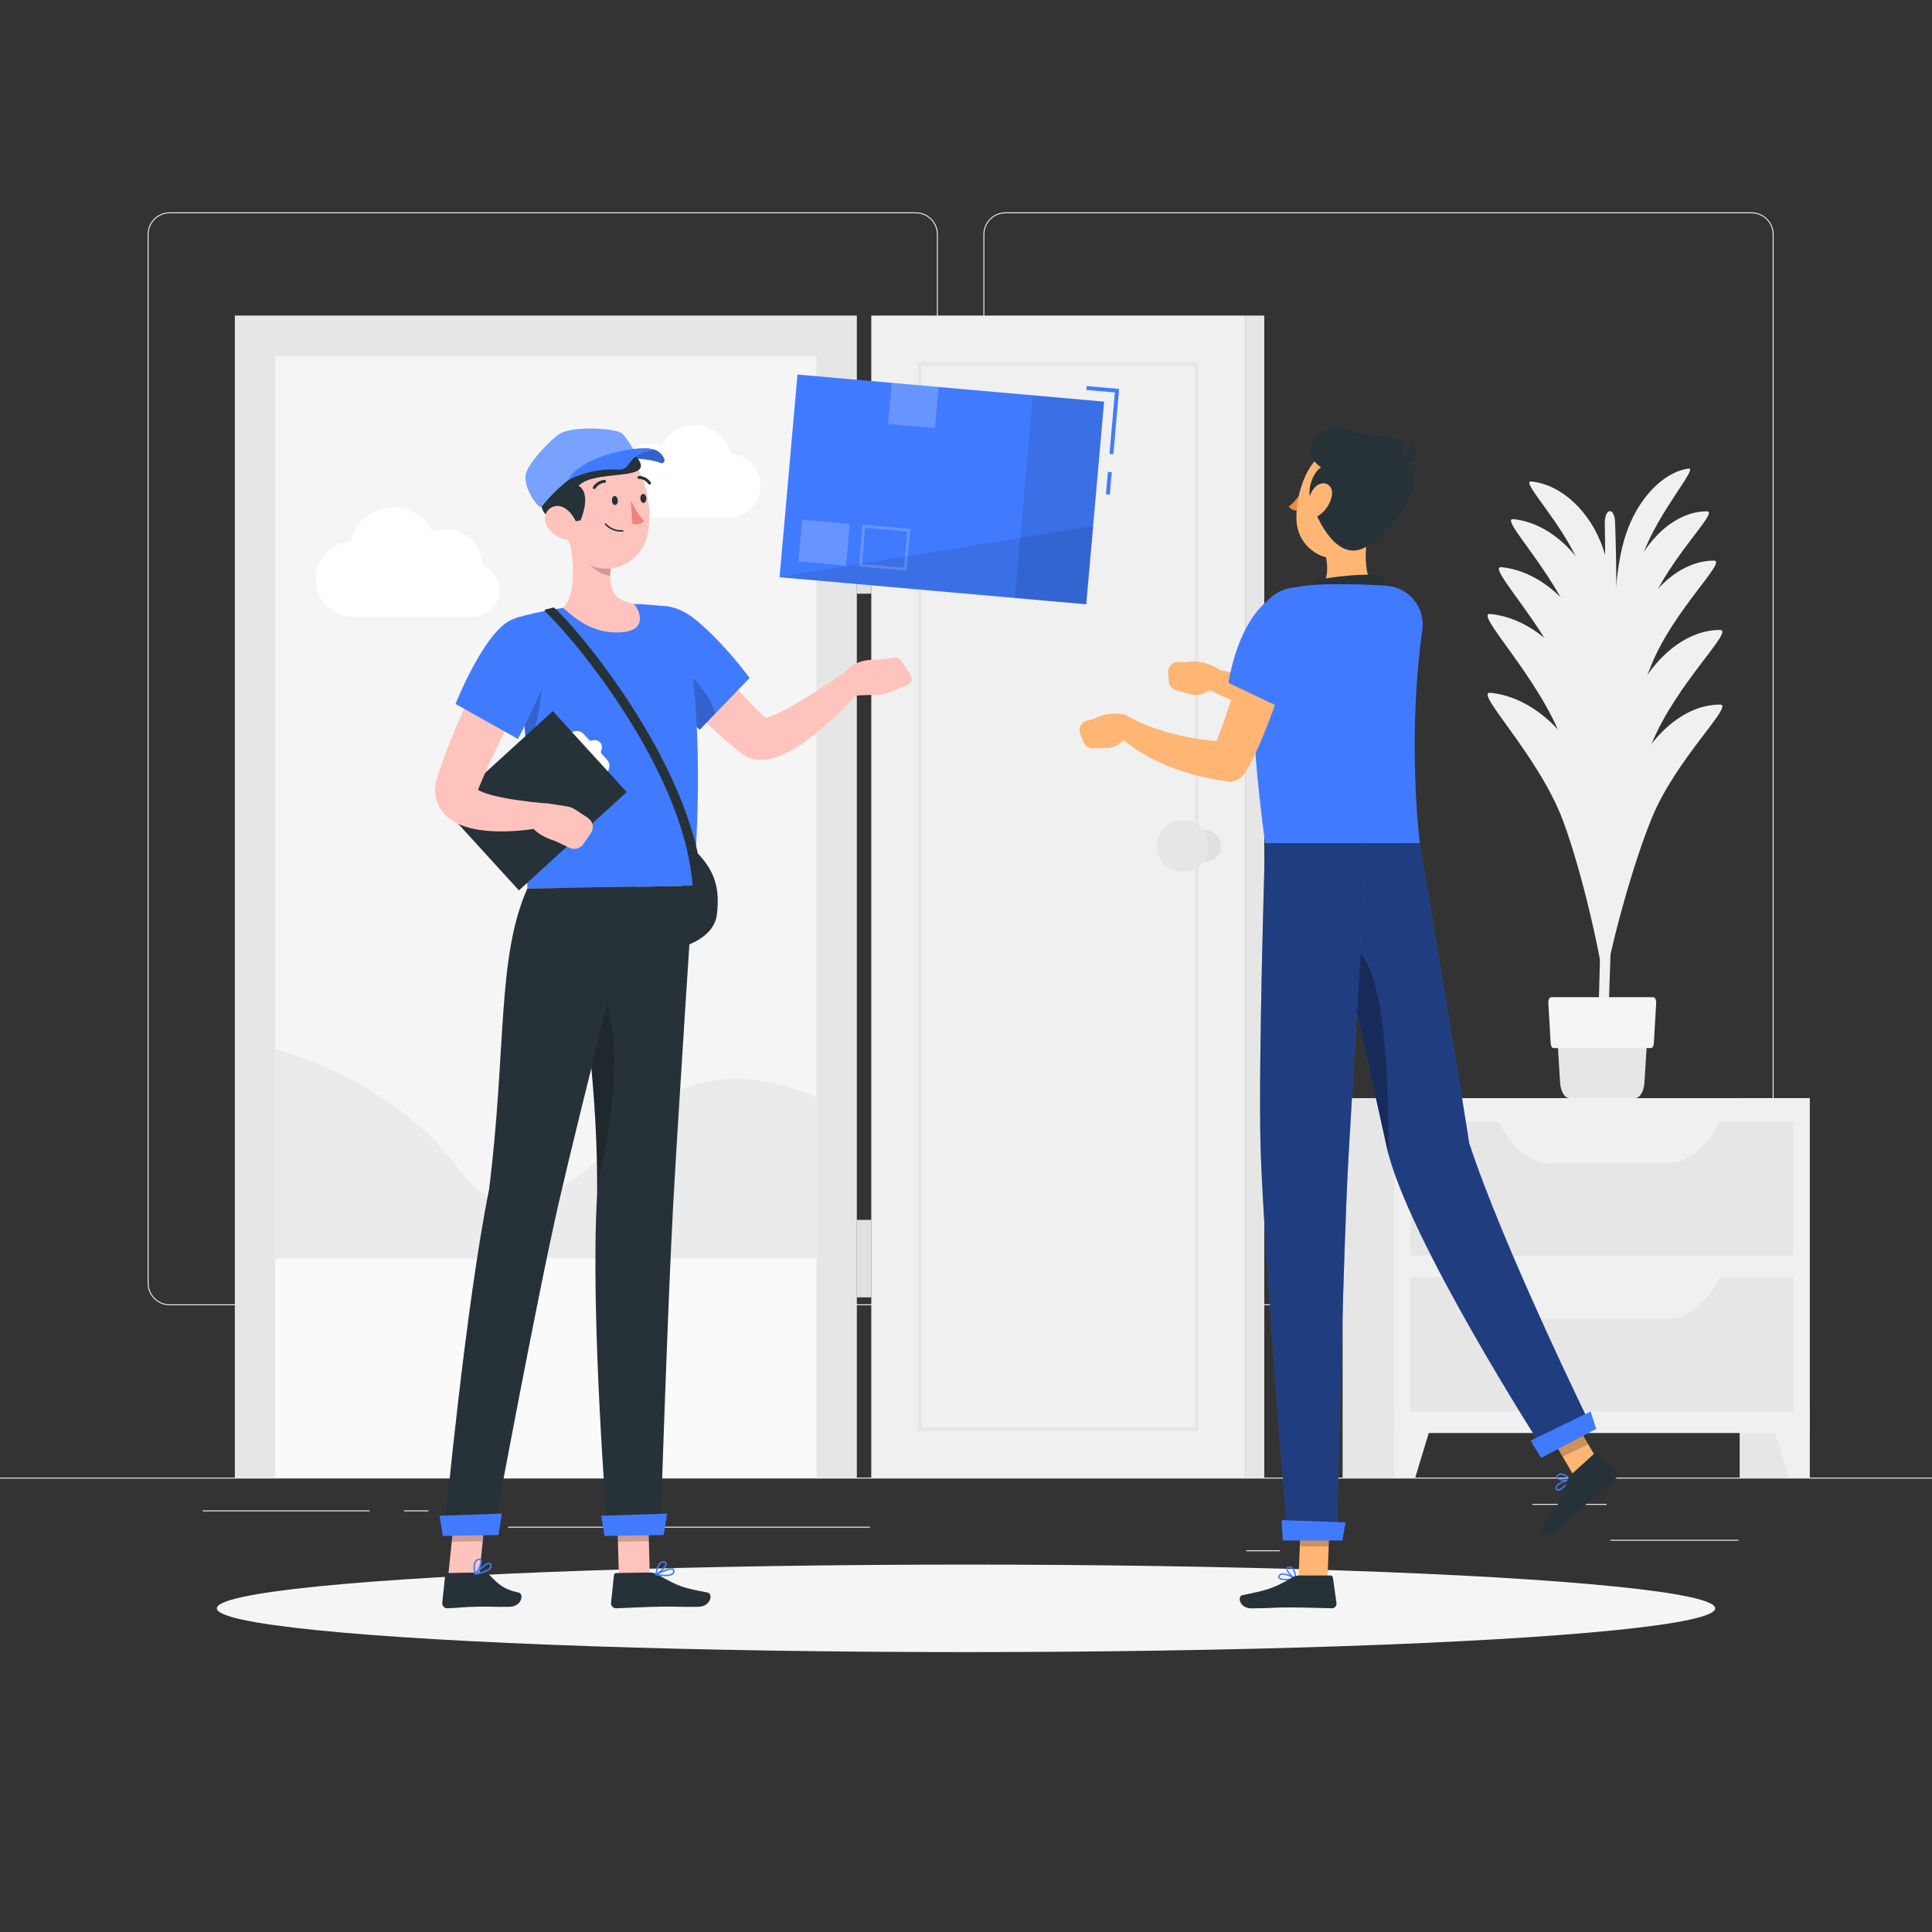 <?xml version="1.0" encoding="utf-8"?>
<!-- Generator: Adobe Illustrator 27.5.0, SVG Export Plug-In . SVG Version: 6.00 Build 0)  -->
<svg version="1.1" xmlns="http://www.w3.org/2000/svg" xmlns:xlink="http://www.w3.org/1999/xlink" x="0px" y="0px"
	 viewBox="0 0 500 500" style="enable-background:new 0 0 500 500;" xml:space="preserve">
<rect x="0" y="0" width="500" height="500" fill="#333333" stroke="none"/>
<g id="Background_Complete">
	<g>
		<rect y="382.398" style="fill:#EBEBEB;" width="500" height="0.25"/>
		<rect x="416.779" y="398.494" style="fill:#EBEBEB;" width="33.122" height="0.25"/>
		<rect x="322.527" y="401.208" style="fill:#EBEBEB;" width="8.693" height="0.25"/>
		<rect x="396.586" y="389.208" style="fill:#EBEBEB;" width="19.192" height="0.25"/>
		<rect x="52.459" y="390.888" style="fill:#EBEBEB;" width="43.193" height="0.25"/>
		<rect x="104.556" y="390.888" style="fill:#EBEBEB;" width="6.333" height="0.25"/>
		<rect x="131.471" y="395.111" style="fill:#EBEBEB;" width="93.676" height="0.25"/>
		<path style="fill:#EBEBEB;" d="M237.014,337.8H43.915c-3.147,0-5.708-2.561-5.708-5.708V60.66c0-3.147,2.561-5.708,5.708-5.708
			h193.099c3.146,0,5.707,2.561,5.707,5.708v271.432C242.721,335.239,240.16,337.8,237.014,337.8z M43.915,55.203
			c-3.01,0-5.458,2.448-5.458,5.458v271.432c0,3.01,2.448,5.458,5.458,5.458h193.099c3.009,0,5.457-2.448,5.457-5.458V60.66
			c0-3.009-2.448-5.458-5.457-5.458H43.915z"/>
		<path style="fill:#EBEBEB;" d="M453.31,337.8H260.212c-3.147,0-5.707-2.561-5.707-5.708V60.66c0-3.147,2.561-5.708,5.707-5.708
			H453.31c3.148,0,5.708,2.561,5.708,5.708v271.432C459.019,335.239,456.458,337.8,453.31,337.8z M260.212,55.203
			c-3.009,0-5.457,2.448-5.457,5.458v271.432c0,3.01,2.448,5.458,5.457,5.458H453.31c3.01,0,5.458-2.448,5.458-5.458V60.66
			c0-3.009-2.448-5.458-5.458-5.458H260.212z"/>
	</g>
	<g>
		<g>
			
				<rect x="-9.102" y="151.547" transform="matrix(-1.836970e-16 1 -1 -1.836970e-16 373.296 90.769)" style="fill:#E6E6E6;" width="300.732" height="160.971"/>
			
				<rect x="213.592" y="141.749" transform="matrix(-1.836970e-16 1 -1 -1.836970e-16 367.237 -80)" style="fill:#E0E0E0;" width="20.054" height="3.739"/>
			
				<rect x="213.592" y="323.859" transform="matrix(-1.836970e-16 1 -1 -1.836970e-16 549.347 102.11)" style="fill:#E0E0E0;" width="20.054" height="3.739"/>
			
				<rect x="123.49" y="183.665" transform="matrix(-1.836970e-16 1 -1 -1.836970e-16 505.889 -41.823)" style="fill:#F0F0F0;" width="300.732" height="96.736"/>
			
				<rect x="136.04" y="196.215" transform="matrix(-1.836970e-16 1 -1 -1.836970e-16 505.889 -41.823)" style="fill:none;stroke:#E6E6E6;stroke-width:1.046;stroke-miterlimit:10;" width="275.632" height="71.635"/>
			
				<rect x="174.344" y="229.547" transform="matrix(-1.836970e-16 1 -1 -1.836970e-16 556.742 -92.677)" style="fill:#E6E6E6;" width="300.732" height="4.972"/>
			<rect x="71.237" y="92.125" style="fill:#F5F5F5;" width="140.054" height="290.273"/>
			<path style="fill:#FFFFFF;" d="M124.822,146.247c-0.043-5.131-4.214-9.277-9.354-9.277c-1.239,0-2.42,0.243-3.502,0.68
				c-1.837-3.759-5.697-6.348-10.162-6.348c-5.4,0-9.913,3.787-11.035,8.85c-5.079,0.327-9.098,4.547-9.098,9.708
				c0,5.374,4.357,9.731,9.731,9.731h30.965c3.81,0,6.898-3.088,6.898-6.898C129.264,149.749,127.419,147.237,124.822,146.247z"/>
			<path style="fill:#FFFFFF;" d="M160.434,122.655c0.036-4.325,3.552-7.82,7.886-7.82c1.044,0,2.04,0.205,2.952,0.573
				c1.549-3.169,4.802-5.351,8.567-5.351c4.552,0,8.357,3.192,9.303,7.46c4.281,0.275,7.669,3.833,7.669,8.184
				c0,4.531-3.673,8.203-8.203,8.203h-26.103c-3.211,0-5.815-2.603-5.815-5.815C156.69,125.607,158.245,123.489,160.434,122.655z"/>
			<rect x="71.237" y="325.728" style="fill:#FAFAFA;" width="140.054" height="56.67"/>
			<path style="fill:#EBEBEB;" d="M168.619,286.926c-10.391,9.094-33.04,38.802-50.063,15.455
				c-17.022-23.347-47.319-30.911-47.319-30.911v54.258h140.054v-41.708C211.291,284.021,186.28,271.471,168.619,286.926z"/>
			<path style="fill:#E0E0E0;" d="M316.023,218.927c0,2.247-1.822,4.069-4.069,4.069s-4.069-1.822-4.069-4.069
				c0-2.248,1.822-4.07,4.069-4.07S316.023,216.679,316.023,218.927z"/>
			<path style="fill:#E6E6E6;" d="M312.791,218.927c0,3.696-2.997,6.693-6.693,6.693c-3.696,0-6.693-2.997-6.693-6.693
				c0-3.697,2.997-6.693,6.693-6.693C309.795,212.234,312.791,215.23,312.791,218.927z"/>
		</g>
		<g>
			<g>
				<path style="fill:#F0F0F0;" d="M415.754,275.497c1.92-44.404,3.256-116.459,2.219-140.559c-0.036-0.837-0.235-1.59-0.539-2.085
					l0,0c-0.895-1.456-2.148,0.013-2.111,2.483c0.183,11.941,0.393,41.787-0.746,93.276c-0.567,25.63-1.384,43.183-0.823,46.885
					H415.754z"/>
				<path style="fill:#F0F0F0;" d="M421.665,183.564c4.586-12.028,13.954-20.58,23.5-20.535
					c3.748,0.018-11.402,13.991-17.702,29.412c-4.895,11.979-10.413,32.131-12.289,43.317
					C416.388,212.222,417.079,195.592,421.665,183.564z"/>
				<path style="fill:#F0F0F0;" d="M412.076,183.442c-4.539-13.227-15.018-23.398-26.354-24.548
					c-4.451-0.451,12.483,16.147,18.802,33.159c4.909,13.215,9.943,35.106,11.328,47.107
					C416.184,214.251,416.615,196.669,412.076,183.442z"/>
				<path style="fill:#F0F0F0;" d="M421.665,202.88c4.586-12.028,13.954-20.58,23.5-20.535c3.748,0.018-11.402,13.991-17.702,29.412
					c-4.895,11.979-10.413,32.131-12.289,43.317C416.388,231.538,417.079,214.907,421.665,202.88z"/>
				<path style="fill:#F0F0F0;" d="M412.076,203.838c-4.539-13.227-15.018-23.398-26.354-24.548
					c-4.451-0.451,12.483,16.147,18.802,33.159c4.909,13.215,9.943,35.106,11.328,47.107
					C416.184,234.646,416.615,217.065,412.076,203.838z"/>
				<path style="fill:#F0F0F0;" d="M420.837,138.126c3.004-8.932,9.436-15.911,16.151-16.861c2.637-0.373-7.762,11.014-11.91,22.509
					c-3.222,8.93-6.732,23.672-7.846,31.733C417.653,158.827,417.833,147.058,420.837,138.126z"/>
				<path style="fill:#F0F0F0;" d="M414.864,141.905c-3.199-9.322-10.584-16.49-18.573-17.3c-3.137-0.318,8.798,11.38,13.251,23.369
					c3.46,9.314,7.007,24.741,7.983,33.199C417.759,163.617,418.063,151.227,414.864,141.905z"/>
				<path style="fill:#F0F0F0;" d="M421.87,149.72c3.883-10.185,11.816-17.426,19.899-17.389c3.173,0.015-9.655,11.847-14.99,24.905
					c-4.145,10.144-8.817,27.208-10.406,36.679C417.401,173.987,417.987,159.905,421.87,149.72z"/>
				<path style="fill:#F0F0F0;" d="M413.98,155.141c-3.844-11.201-12.716-19.813-22.316-20.787
					c-3.769-0.382,10.57,13.673,15.921,28.078c4.157,11.19,8.419,29.726,9.592,39.889
					C417.458,181.229,417.824,166.342,413.98,155.141z"/>
				<path style="fill:#F0F0F0;" d="M422.129,163.848c4.19-10.988,12.748-18.801,21.468-18.76
					c3.424,0.016-10.416,12.782-16.172,26.87c-4.471,10.944-9.513,29.354-11.227,39.573
					C417.307,190.029,417.939,174.836,422.129,163.848z"/>
				<path style="fill:#F0F0F0;" d="M413.376,169.866c-4.268-12.437-14.12-22-24.779-23.081
					c-4.185-0.424,11.737,15.182,17.678,31.177c4.616,12.425,9.349,33.007,10.651,44.292
					C417.238,198.833,417.644,182.303,413.376,169.866z"/>
			</g>
			<g>
				<path style="fill:#E6E6E6;" d="M403.054,268.932l0.677,10.906c0.074,2.445,1.133,4.356,2.414,4.356h17.039
					c1.281,0,2.34-1.911,2.414-4.356l0.677-10.906c0.08-2.653-1.024-4.888-2.414-4.888h-18.393
					C404.077,264.044,402.974,266.279,403.054,268.932z"/>
				<path style="fill:#F5F5F5;" d="M402.035,271.239h25.257c0.371,0,0.682-0.533,0.723-1.238l0.6-10.392
					c0.047-0.823-0.29-1.543-0.723-1.543h-26.457c-0.433,0-0.771,0.72-0.723,1.543l0.6,10.392
					C401.353,270.706,401.664,271.239,402.035,271.239z"/>
			</g>
		</g>
		<g>
			<g>
				<rect x="450.224" y="284.194" style="fill:#E6E6E6;" width="18.109" height="98.204"/>
				<polygon style="fill:#F0F0F0;" points="462.904,382.398 468.333,382.398 468.333,363.606 457.212,363.606 				"/>
				<rect x="347.467" y="284.194" style="fill:#E6E6E6;" width="18.11" height="98.204"/>
				<rect x="360.838" y="284.194" style="fill:#F0F0F0;" width="107.495" height="86.672"/>
				<polygon style="fill:#F0F0F0;" points="366.267,382.398 360.838,382.398 360.838,363.606 371.959,363.606 				"/>
				<rect x="365.05" y="290.294" style="fill:#E6E6E6;" width="99.072" height="34.681"/>
				<path style="fill:#F0F0F0;" d="M431.595,301.072h-30.371c-5.297,0-10.361-4.279-14.004-11.832h0h58.379l0,0
					C441.956,296.793,436.892,301.072,431.595,301.072z"/>
				<rect x="365.05" y="330.581" style="fill:#E6E6E6;" width="99.072" height="34.681"/>
				<path style="fill:#F0F0F0;" d="M431.595,341.358h-30.371c-5.297,0-10.361-4.279-14.004-11.832h0h58.379l0,0
					C441.956,337.079,436.892,341.358,431.595,341.358z"/>
			</g>
		</g>
	</g>
</g>
<g id="Background_Simple" style="display:none;">
	<g style="display:inline;">
		<path style="fill:#407BFF;" d="M285.621,173.563c41.403,6.129,75.541-1.098,107.757,36.337
			c30.466,35.402,25.477,69.259-0.295,100.083c-67.323,80.523-148.035-8.358-240.819-16.105
			c-80.856-6.751-114.759-136.507-49.785-187.93c20.943-16.575,63.335-33.72,90.852-15.907
			C231.893,115.004,228.713,165.138,285.621,173.563z"/>
		<path style="opacity:0.9;fill:#FFFFFF;" d="M285.621,173.563c41.403,6.129,75.541-1.098,107.757,36.337
			c30.466,35.402,25.477,69.259-0.295,100.083c-67.323,80.523-148.035-8.358-240.819-16.105
			c-80.856-6.751-114.759-136.507-49.785-187.93c20.943-16.575,63.335-33.72,90.852-15.907
			C231.893,115.004,228.713,165.138,285.621,173.563z"/>
	</g>
</g>
<g id="Shadow_1_">
	<ellipse id="_x3C_Path_x3E__279_" style="fill:#F5F5F5;" cx="250" cy="416.238" rx="193.889" ry="11.323"/>
</g>
<g id="Character_2">
	<g>
		<path style="fill:#263238;" d="M337.85,125.613c-0.12,0.592-0.531,1.007-0.918,0.929c-0.387-0.079-0.603-0.622-0.482-1.214
			c0.12-0.592,0.531-1.007,0.918-0.929C337.755,124.479,337.971,125.022,337.85,125.613z"/>
		<path style="fill:#ED893E;" d="M337.374,126.632c0,0-2.039,3.14-3.855,4.486c0.848,1.19,2.718,1.105,2.718,1.105L337.374,126.632z
			"/>
		<path style="fill:#263238;" d="M340.684,122.768c0.086,0,0.173-0.031,0.241-0.094c0.144-0.133,0.153-0.357,0.019-0.501
			c-1.331-1.441-2.947-1.185-3.016-1.173c-0.193,0.033-0.323,0.216-0.29,0.409c0.033,0.193,0.218,0.321,0.408,0.29l0,0
			c0.053-0.008,1.316-0.194,2.378,0.955C340.494,122.73,340.589,122.768,340.684,122.768z"/>
		<path style="fill:#FFB573;" d="M354.28,136.381c-1.074,5.476-1.721,13.062,2.109,16.716c0,0-1.497,5.554-11.672,5.554
			c-11.188,0-5.382-4.875-5.382-4.875c4.65-1.443,4.61-6.741,3.546-10.995L354.28,136.381z"/>
		<path style="fill:#263238;" d="M338.415,154.755c0,0,1.243-3.866,2.513-4.532c1.27-0.667,14.815-2.411,16.678-0.872
			c1.863,1.539-2.337,6.484-2.337,6.484L338.415,154.755z"/>
		<path style="fill:#407BFF;" d="M333.021,408.979c-0.961,0-1.878-0.132-2.153-0.564c-0.097-0.151-0.161-0.408,0.078-0.775
			c0.134-0.206,0.335-0.345,0.595-0.415c1.273-0.339,3.767,1.152,3.873,1.216c0.061,0.037,0.09,0.11,0.072,0.182
			c-0.018,0.073-0.079,0.131-0.152,0.145C334.848,408.864,333.915,408.979,333.021,408.979z M331.952,407.527
			c-0.125,0-0.241,0.013-0.346,0.041c-0.167,0.044-0.287,0.126-0.367,0.248c-0.143,0.22-0.107,0.329-0.066,0.392
			c0.309,0.484,2.2,0.495,3.607,0.298C334.115,408.15,332.827,407.527,331.952,407.527z"/>
		<path style="fill:#407BFF;" d="M335.298,408.772c-0.025,0-0.049-0.005-0.071-0.016c-0.87-0.405-2.528-2.024-2.322-2.87
			c0.048-0.199,0.21-0.446,0.701-0.496c0.367-0.037,0.687,0.066,0.958,0.304c0.888,0.782,0.925,2.798,0.927,2.884
			c0.001,0.063-0.032,0.124-0.086,0.161C335.372,408.761,335.335,408.772,335.298,408.772z M333.72,405.738
			c-0.035,0-0.071,0.002-0.107,0.005c-0.322,0.032-0.352,0.158-0.362,0.199c-0.123,0.508,0.989,1.78,1.865,2.334
			c-0.048-0.589-0.216-1.795-0.8-2.308C334.141,405.813,333.945,405.738,333.72,405.738z"/>
		<polygon style="fill:#FFB573;" points="343.543,408.595 336.059,408.595 336.728,391.261 344.212,391.261 		"/>
		<path style="fill:#263238;" d="M336.179,407.728h8.174c0.306,0,0.553,0.212,0.595,0.511l0.936,6.653
			c0.097,0.69-0.48,1.343-1.185,1.331c-2.944-0.05-7.191-0.223-10.897-0.223c-4.333,0-4.877,0.236-9.959,0.236
			c-3.073,0-3.672-3.107-2.363-3.388c5.96-1.281,7.534-1.418,12.848-4.538C334.905,407.972,335.533,407.728,336.179,407.728z"/>
		<g>
			<path style="fill:#FFB573;" d="M314.709,172.724c0.65,0.347,1.065,1.023,1.089,1.759l0.055,1.671
				c0.028,0.856-0.476,1.64-1.266,1.971l-3.359,1.406c-0.962,0.403-2.033,0.467-3.036,0.182l-4.152-1.18
				c-0.905-0.362-1.52-1.215-1.576-2.189c0,0-0.137-2.375-0.137-2.375c-0.086-1.489,1.136-2.725,2.626-2.656l1.976,0.092
				C306.93,171.405,310.492,170.47,314.709,172.724z"/>
			<g>
				<path style="fill:#FFB573;" d="M365.931,165.436c-1.347,2.281-2.922,4.46-4.626,6.558c-1.725,2.081-3.628,4.043-5.674,5.804
					c-4.081,3.566-8.599,6.286-12.946,8.657l-0.402,0.219c-0.959,0.523-2.029,0.658-3.022,0.461
					c-2.243-0.447-4.472-0.968-6.697-1.517c-2.224-0.562-4.434-1.179-6.633-1.864c-2.196-0.695-4.379-1.438-6.537-2.294
					c-1.079-0.431-2.147-0.895-3.216-1.378c-1.091-0.486-2.082-0.967-3.258-1.623c-1.36-0.758-1.847-2.476-1.089-3.835
					c0.613-1.099,1.852-1.628,3.022-1.39l0.27,0.056l3.051,0.623c1.055,0.207,2.129,0.375,3.196,0.559
					c2.138,0.363,4.294,0.687,6.45,0.988c2.152,0.323,4.324,0.571,6.486,0.849l6.509,0.734l-3.424,0.68
					c3.951-2.649,7.591-5.287,10.71-8.255c1.557-1.492,3.009-3.054,4.362-4.728c1.375-1.655,2.602-3.451,3.828-5.287l0.036-0.053
					c1.741-2.606,5.264-3.307,7.87-1.566C366.71,159.512,367.443,162.863,365.931,165.436z"/>
			</g>
		</g>
		<path style="fill:#407BFF;" d="M325.461,160.626c-1.53,8.086-2.488,24.691,1.954,57.577h40.034
			c-0.64-5.056-2.963-29.533,0.646-55.197c0.802-5.704-3.381-10.914-9.12-11.402c-0.857-0.073-1.724-0.133-2.586-0.174
			c-5.115-0.247-12.521-0.41-17.018,0.001c-1.878,0.171-3.721,0.443-5.363,0.733C329.681,152.93,326.278,156.308,325.461,160.626z"
			/>
		<g>
			<polygon style="opacity:0.2;" points="336.729,391.266 336.383,400.2 343.871,400.2 344.217,391.266 			"/>
		</g>
		<path style="fill:#FFB573;" d="M357.838,128.37c-1.923,7.175-2.684,11.473-7.112,14.456c-6.66,4.488-14.953-0.663-15.212-8.268
			c-0.234-6.845,2.95-17.429,10.65-18.875C353.751,114.258,359.761,121.195,357.838,128.37z"/>
		<path style="fill:#263238;" d="M339.336,129.722c-1.281-2.833,0.442-7.494,2.553-8.747c-1.556-1.253-3.161-2.484-2.553-5.48
			c0.608-2.996,6.497-6.718,9.997-4.107s17.167-1.333,12.944,8.222c9.444,3.556-2.5,18.152-8.722,21.882
			C347.333,145.222,342.083,137.833,339.336,129.722z"/>
		<path style="fill:#263238;" d="M361,119.722c0,0,3.722-0.889,4.111-6.111C368.167,118.444,366.389,120.833,361,119.722z"/>
		<path style="fill:#FFB573;" d="M344.638,128.566c-0.437,1.896-1.63,3.548-2.898,4.547c-1.908,1.502-3.401,0.116-3.322-2.092
			c0.071-1.987,1.148-5.162,3.28-5.808C343.798,124.576,345.138,126.398,344.638,128.566z"/>
		<polygon style="fill:#FFB573;" points="415.369,381.151 408.737,384.352 399.78,369.113 406.412,365.912 		"/>
		<path style="fill:#407BFF;" d="M405.016,384.764c-0.711,0.646-1.479,1.164-1.973,1.03c-0.173-0.047-0.394-0.194-0.463-0.626
			c-0.039-0.242,0.016-0.481,0.162-0.707c0.715-1.107,3.564-1.68,3.685-1.704c0.07-0.014,0.14,0.021,0.176,0.087
			c0.036,0.066,0.029,0.15-0.015,0.21C406.292,383.451,405.678,384.163,405.016,384.764z M403.249,384.408
			c-0.092,0.084-0.17,0.172-0.229,0.263c-0.094,0.146-0.128,0.286-0.105,0.431c0.042,0.259,0.142,0.315,0.214,0.335
			c0.554,0.151,1.961-1.112,2.871-2.204C405.268,383.415,403.896,383.82,403.249,384.408z"/>
		<path style="fill:#407BFF;" d="M406.563,383.08c-0.018,0.017-0.04,0.029-0.063,0.036c-0.917,0.285-3.232,0.201-3.648-0.564
			c-0.098-0.18-0.145-0.471,0.186-0.838c0.246-0.274,0.553-0.413,0.914-0.419c1.184-0.018,2.566,1.45,2.625,1.512
			c0.043,0.046,0.06,0.113,0.044,0.177C406.61,383.022,406.59,383.056,406.563,383.08z M403.355,381.895
			c-0.026,0.023-0.051,0.049-0.076,0.076c-0.216,0.24-0.155,0.354-0.134,0.391c0.25,0.459,1.928,0.653,2.95,0.474
			c-0.431-0.404-1.367-1.184-2.144-1.171C403.717,381.668,403.521,381.744,403.355,381.895z"/>
		<path style="fill:#263238;" d="M406.513,381.716l6.052-5.495c0.227-0.206,0.553-0.215,0.784-0.022l5.165,4.297
			c0.535,0.445,0.548,1.317,0.017,1.783c-2.214,1.942-5.474,4.669-8.218,7.16c-3.208,2.913-3.452,3.453-7.214,6.869
			c-2.275,2.065-4.807,0.168-4.027-0.92c3.552-4.955,4.625-6.114,6.462-11.997C405.734,382.752,406.035,382.15,406.513,381.716z"/>
		<g>
			<polygon style="opacity:0.2;" points="399.784,369.116 404.399,376.972 411.034,373.77 406.419,365.914 			"/>
		</g>
		<g>
			<path style="fill:#407BFF;" d="M341.617,218.203c0,0,12.526,57.493,17.316,78.834c5.246,23.371,40.536,78.184,40.536,78.184
				l12.178-6.37c0,0-22.648-46.186-31.422-73.019c-3.896-25.035-12.776-77.63-12.776-77.63H341.617z"/>
			<path style="opacity:0.5;" d="M341.617,218.203c0,0,12.526,57.493,17.316,78.834c5.246,23.371,40.536,78.184,40.536,78.184
				l12.178-6.37c0,0-22.648-46.186-31.422-73.019c-3.896-25.035-12.776-77.63-12.776-77.63H341.617z"/>
		</g>
		<path style="fill:#407BFF;" d="M396.14,372.836c-0.054,0.029,2.724,4.464,2.724,4.464l14.243-7.513l-1.457-4.498L396.14,372.836z"
			/>
		<path style="opacity:0.3;" d="M348.979,244.849c9.424,1.256,10.508,34.457,10.345,53.941c-0.131-0.617-0.273-1.203-0.393-1.756
			c-2.614-11.652-7.533-34.106-11.464-52.079C347.926,244.807,348.437,244.775,348.979,244.849z"/>
		<g>
			<path style="fill:#407BFF;" d="M327.416,218.203c0,0-1.802,55.993-1.174,78.788c0.652,23.71,7.026,101.479,7.026,101.479h12.68
				c0,0,1.686-76.35,3.078-99.667c1.517-25.419,4.706-80.6,4.706-80.6H327.416z"/>
			<path style="opacity:0.5;" d="M327.416,218.203c0,0-1.802,55.993-1.174,78.788c0.652,23.71,7.026,101.479,7.026,101.479h12.68
				c0,0,1.686-76.35,3.078-99.667c1.517-25.419,4.706-80.6,4.706-80.6H327.416z"/>
		</g>
		<path style="fill:#407BFF;" d="M331.707,393.42c-0.059,0,0.286,5.264,0.286,5.264h15.424l0.801-4.698L331.707,393.42z"/>
		<g>
			<path style="fill:#FFB573;" d="M290.966,184.917c0.724,0.135,1.324,0.654,1.569,1.348l0.556,1.577
				c0.285,0.808,0.042,1.707-0.612,2.261l-2.778,2.354c-0.796,0.674-1.797,1.058-2.84,1.089l-4.314,0.128
				c-0.972-0.072-1.815-0.7-2.163-1.611l-0.848-2.223c-0.531-1.394,0.261-2.941,1.702-3.324l1.912-0.508
				C283.152,186.007,286.265,184.041,290.966,184.917z"/>
			<g>
				<path style="fill:#FFB573;" d="M335.966,163.225c-0.822,3.059-1.743,6.09-2.664,9.131c-0.945,3.033-1.921,6.062-2.993,9.077
					c-1.056,3.021-2.181,6.03-3.429,9.046c-0.623,1.509-1.268,3.024-2.005,4.549c-0.734,1.531-1.5,3.054-2.577,4.746l-0.227,0.356
					c-1.01,1.586-2.836,2.34-4.583,2.066c-1.258-0.199-2.516-0.366-3.765-0.605c-1.247-0.277-2.496-0.494-3.73-0.825
					c-1.238-0.31-2.466-0.642-3.68-1.052c-1.219-0.371-2.421-0.82-3.613-1.276c-2.374-0.962-4.694-2.061-6.909-3.377
					c-1.107-0.662-2.182-1.374-3.23-2.152c-0.527-0.376-1.04-0.79-1.555-1.206c-0.255-0.219-0.502-0.429-0.757-0.667
					c-0.264-0.241-0.474-0.442-0.814-0.774c-1.104-1.078-1.125-2.846-0.048-3.951c0.87-0.891,2.189-1.077,3.246-0.549l0.453,0.227
					l1.308,0.654c0.479,0.234,0.96,0.471,1.465,0.681c0.989,0.443,2.03,0.815,3.063,1.181c2.072,0.729,4.2,1.323,6.345,1.819
					c2.153,0.485,4.327,0.86,6.519,1.138c1.087,0.168,2.201,0.228,3.295,0.349l3.313,0.209l-4.809,2.423
					c0.541-1.002,1.122-2.324,1.648-3.669c0.529-1.349,1.057-2.748,1.556-4.172c0.996-2.851,1.935-5.776,2.863-8.714l2.713-8.881
					l2.7-8.933c0.907-2.999,4.073-4.696,7.072-3.789c2.939,0.889,4.627,3.948,3.84,6.893L335.966,163.225z"/>
			</g>
		</g>
		<path style="fill:#407BFF;" d="M342.167,160.083c2.988,9.875-10,23.417-10,23.417l-14.225-6.763c0,0,1.603-11.751,7.614-18.792
			C332.981,149.246,339.892,152.566,342.167,160.083z"/>
	</g>
</g>
<g id="Character_1">
	<g>
		<path style="fill:#263238;" d="M179.4,219.693c5.852,5.474,6.908,10.418,6.13,16.974c-0.778,6.555-9.556,8.555-9.556,8.555
			l0.759-24L179.4,219.693z"/>
		<polygon style="fill:#FFC3BD;" points="160.161,408.013 168.171,407.887 167.671,389.268 159.661,389.393 		"/>
		<path style="fill:#263238;" d="M168.264,406.959l-8.751,0.137c-0.328,0.005-0.585,0.237-0.619,0.559l-0.762,7.159
			c-0.079,0.742,0.562,1.434,1.317,1.409c3.151-0.103,7.691-0.36,11.658-0.423c4.639-0.073,4.188,0.118,9.628,0.032
			c3.29-0.052,3.82-3.397,2.408-3.677c-6.427-1.275-7.075-1.342-12.877-4.602C169.636,407.199,168.956,406.948,168.264,406.959z"/>
		<g>
			<path style="fill:#FFC3BD;" d="M176.767,161.734c3.237,4.023,6.671,8.172,10.101,12.135c3.44,3.976,6.975,7.869,10.638,11.366
				l0.689,0.648l0.345,0.325l0.172,0.163c0.007,0.007,0.044,0.041,0.028,0.027l-0.063-0.051l-0.133-0.093
				c-0.355-0.238-0.741-0.353-0.96-0.391c-0.214-0.043-0.349-0.014-0.348-0.004c-0.033,0.037,0.279,0.04,0.64-0.028
				c0.373-0.067,0.835-0.196,1.321-0.365c1.977-0.707,4.256-1.878,6.45-3.152c4.427-2.565,8.923-5.57,13.296-8.541l4.072,4.443
				c-3.702,4.267-7.614,8.156-12.111,11.762c-2.286,1.774-4.616,3.516-7.613,4.987c-0.759,0.368-1.567,0.72-2.498,1.028
				c-0.942,0.299-1.969,0.59-3.359,0.649c-0.677,0.033-1.491-0.013-2.367-0.199c-0.881-0.186-1.898-0.584-2.81-1.205l-0.339-0.243
				l-0.235-0.181l-0.213-0.17l-0.425-0.34l-0.851-0.68c-2.26-1.817-4.379-3.722-6.41-5.68c-2.057-1.94-3.996-3.96-5.907-5.997
				c-3.816-4.11-7.347-8.286-10.773-12.825L176.767,161.734z"/>
		</g>
		<g>
			<path style="fill:#407BFF;" d="M162.808,165.111c-0.597,7.735,18.287,23.728,18.287,23.728l12.891-13.386
				c0,0-6.473-8.946-14.017-15.119C172.224,153.995,163.464,156.623,162.808,165.111z"/>
		</g>
		<path style="opacity:0.2;" d="M173.661,171.323c3.342,0.561,11.065,9.393,11.355,13.451l-3.918,4.063
			c0,0-7.275-6.159-12.647-12.686C169.988,173.44,171.895,171.029,173.661,171.323z"/>
		<path style="fill:#FFC3BD;" d="M219.656,180.068l9.19-0.37l-1.912-8.937c0,0-7.11-0.656-9.12,4.94L219.656,180.068z"/>
		<path style="fill:#FFC3BD;" d="M235.63,174.638l-2.305-3.606c-0.384-0.6-1.078-0.927-1.786-0.84l-4.605,0.568l1.912,8.937
			l5.907-2.343C235.834,176.925,236.256,175.617,235.63,174.638z"/>
		<polygon style="opacity:0.2;" points="167.669,389.273 167.928,398.87 159.915,398.996 159.656,389.399 		"/>
		<path style="fill:#407BFF;" d="M172.731,157.004c-11.72-1.586-26.147-0.75-38.741,2.777c-1.428,0.4-2.283,1.84-1.955,3.287
			c6.733,29.729,3.938,60.507,4.455,66.875c0,0,42.936-0.692,42.937-0.696c3.064-36.65-0.459-59.647-2.173-68.044
			C176.8,158.977,174.981,157.308,172.731,157.004z"/>
		<path style="fill:#263238;" d="M143.173,157.248l-1.964,0.483c-0.245,0.06-0.329,0.366-0.143,0.536
			c7.456,6.853,37.406,42.811,38.276,73.066h2.588c-0.883-30.707-31.604-67.949-38.475-74.02
			C143.377,157.244,143.275,157.223,143.173,157.248z"/>
		<path style="opacity:0.2;" d="M140.077,173.62c0.658,2.95-0.732,16.41-3.938,19.73c-0.257-4.31-0.646-8.81-1.212-13.41
			L140.077,173.62z"/>
		<path style="fill:#FFC3BD;" d="M146.808,137.032c1.365,5.771,2.906,16.073-1.06,20.286c3.307,2.927,7.613,6.614,14.595,6.341
			c6.982-0.273,5.669-4.981,3.736-7.368c-6.605-1.074-6.693-5.916-5.719-10.55L146.808,137.032z"/>
		<path style="opacity:0.2;" d="M151.518,140.586l6.837,5.15c-0.234,1.097-0.407,2.205-0.445,3.272
			c-2.515-0.175-6.051-2.658-6.412-5.251C151.318,142.464,151.327,141.208,151.518,140.586z"/>
		<path style="fill:#FFC3BD;" d="M144.863,128.271c1.006,7.893,1.193,12.568,5.466,16.339c6.428,5.674,15.985,1.314,17.361-6.742
			c1.238-7.251-0.614-18.941-8.587-21.519C151.248,113.811,143.858,120.378,144.863,128.271z"/>
		<path style="fill:#407BFF;" d="M169.529,116.42c1.117,0.384,2.219,1.559,2.429,2.557c0.124,0.591-0.455,1.079-1.01,0.842
			c-4.262-1.822-14.482-1.066-14.482-1.066S165.334,114.975,169.529,116.42z"/>
		<path style="opacity:0.2;" d="M169.529,116.42c1.117,0.384,2.219,1.559,2.429,2.557c0.124,0.591-0.455,1.079-1.01,0.842
			c-4.262-1.822-14.482-1.066-14.482-1.066S165.334,114.975,169.529,116.42z"/>
		<path style="fill:#263238;" d="M146.752,135.33l3.499-0.663c0,0,3.006-6.823-0.501-8.948c4.012-4.184,18.209-1.296,15.869-6.163
			c-1.923-4-10.882-6.381-17.958-3.76c-7.076,2.621-6.273,5.954-6.273,5.954s-5.58,4.217-1.23,9.186
			C140.169,133.125,144.335,136.333,146.752,135.33z"/>
		<g>
			<path style="fill:#407BFF;" d="M139.387,130.959c0.27,0.286,0.736,0.254,0.98-0.055c1.448-1.839,6.263-7.512,12.261-9.904
				c5.287-2.109,9.46-2.547,11.309-2.632c0.481-0.022,0.769-0.535,0.541-0.96c-0.784-1.455-2.337-4.183-3.474-5.201
				c-1.583-1.417-12.927-2.061-16.231,0.125c-2.226,1.473-8.519,7.792-8.769,10.852
				C135.826,125.343,137.137,128.576,139.387,130.959z"/>
			<path style="opacity:0.3;fill:#FFFFFF;" d="M139.387,130.959c0.27,0.286,0.736,0.254,0.98-0.055
				c1.448-1.839,6.263-7.512,12.261-9.904c5.287-2.109,9.46-2.547,11.309-2.632c0.481-0.022,0.769-0.535,0.541-0.96
				c-0.784-1.455-2.337-4.183-3.474-5.201c-1.583-1.417-12.927-2.061-16.231,0.125c-2.226,1.473-8.519,7.792-8.769,10.852
				C135.826,125.343,137.137,128.576,139.387,130.959z"/>
		</g>
		<path style="fill:#407BFF;" d="M147.139,124.197c5.568-2.731,10.325-2.839,13.029-2.657c1.01,0.068,1.945-0.457,2.473-1.322
			c1.096-1.794,2.94-3.202,6.17-3.635c0.189-0.025,0.22-0.294,0.035-0.34C163.987,115.041,149.386,118.699,147.139,124.197z"/>
		<path style="fill:#FFC3BD;" d="M141.614,136.316c1.119,1.823,2.98,2.952,4.704,3.325c2.592,0.561,3.754-1.797,2.922-4.162
			c-0.749-2.129-3.001-4.986-5.548-4.486C141.181,131.486,140.335,134.232,141.614,136.316z"/>
		<path style="fill:#263238;" d="M154.537,308.922c0.324-40.367-8.611-79.133-8.611-79.133l33.474-0.539
			c0,0-3.849,58.301-5.188,82.72c-1.389,25.391-3.336,84.999-3.336,84.999l-13.59,0.207
			C157.287,397.176,152.658,340.778,154.537,308.922z"/>
		<path style="opacity:0.2;" d="M153.209,252c9.54,13.06,5.25,37.63,1.34,54.99c0.01-21.58-2.54-42.53-4.87-57.15L153.209,252z"/>
		<polygon style="fill:#407BFF;" points="155.585,392.28 156.451,397.513 171.769,397.259 172.663,391.721 		"/>
		<path style="fill:#263238;" d="M158.359,129.593c0.042,0.646,0.419,1.143,0.841,1.112s0.73-0.58,0.688-1.226
			c-0.042-0.646-0.419-1.144-0.841-1.112C158.625,128.398,158.317,128.947,158.359,129.593z"/>
		<path style="fill:#263238;" d="M165.727,129.05c0.042,0.646,0.419,1.144,0.841,1.112s0.73-0.58,0.688-1.226
			c-0.042-0.646-0.419-1.144-0.841-1.112C165.993,127.855,165.685,128.404,165.727,129.05z"/>
		<path style="fill:#ED847E;" d="M163.25,129.544c0,0,1.713,3.615,3.447,5.292c-1.073,1.151-3.048,0.808-3.048,0.808L163.25,129.544
			z"/>
		<path style="fill:#263238;" d="M160.348,137.574c-2.479-0.148-3.731-1.769-3.788-1.845c-0.063-0.083-0.046-0.202,0.038-0.266
			c0.084-0.064,0.203-0.048,0.266,0.035c0.014,0.019,1.476,1.9,4.304,1.689c0.105-0.007,0.195,0.071,0.202,0.176
			c0.007,0.105-0.073,0.196-0.177,0.204C160.897,137.589,160.615,137.59,160.348,137.574z"/>
		<path style="fill:#263238;" d="M153.764,126.577c-0.063-0.004-0.126-0.023-0.183-0.06c-0.175-0.114-0.224-0.349-0.108-0.526
			c1.157-1.767,2.913-1.795,2.987-1.795c0.21-0.001,0.379,0.169,0.378,0.379c-0.001,0.209-0.171,0.38-0.38,0.382l0,0
			c-0.058,0.001-1.426,0.037-2.35,1.447C154.029,126.524,153.896,126.586,153.764,126.577z"/>
		<path style="fill:#263238;" d="M168.111,125.387c-0.123,0.007-0.246-0.047-0.324-0.153c-0.99-1.346-2.358-1.291-2.416-1.288
			c-0.209,0.011-0.387-0.149-0.397-0.358c-0.01-0.209,0.15-0.388,0.359-0.401c0.076-0.003,1.828-0.094,3.069,1.593
			c0.124,0.169,0.087,0.407-0.083,0.532C168.255,125.359,168.183,125.383,168.111,125.387z"/>
		<g>
			<path style="fill:#407BFF;" d="M169.718,407.674c-0.067-0.022-0.117-0.08-0.128-0.151c-0.013-0.08,0.027-0.159,0.098-0.197
				c0.361-0.194,3.561-1.88,4.545-1.352c0.19,0.102,0.301,0.275,0.322,0.501c0,0,0,0,0,0c0.035,0.378-0.08,0.691-0.341,0.93
				c-0.867,0.793-3.173,0.513-4.47,0.276C169.735,407.679,169.726,407.677,169.718,407.674z M173.983,406.279
				c-0.609-0.2-2.347,0.494-3.61,1.121c1.777,0.267,3.096,0.169,3.583-0.276c0.171-0.156,0.243-0.358,0.219-0.615
				c-0.009-0.099-0.046-0.159-0.123-0.201C174.031,406.297,174.008,406.287,173.983,406.279z"/>
			<path style="fill:#407BFF;" d="M169.718,407.674c-0.017-0.006-0.034-0.014-0.049-0.024c-0.056-0.039-0.087-0.104-0.081-0.171
				c0.007-0.092,0.188-2.257,1.195-3.111c0.307-0.261,0.66-0.376,1.049-0.342l0,0c0.524,0.045,0.679,0.307,0.717,0.52
				c0.162,0.905-1.729,2.671-2.69,3.121C169.814,407.686,169.764,407.689,169.718,407.674z M171.995,404.44
				c-0.05-0.016-0.113-0.029-0.195-0.036l0,0c-0.288-0.025-0.54,0.058-0.771,0.254c-0.662,0.561-0.926,1.859-1.019,2.491
				c0.979-0.609,2.261-1.994,2.164-2.537C172.168,404.578,172.153,404.492,171.995,404.44z M171.816,404.214l0.005,0.002
				L171.816,404.214z"/>
		</g>
		<polygon style="fill:#FFC3BD;" points="115.975,408.013 124.002,407.887 125.923,389.268 117.897,389.393 		"/>
		<path style="fill:#263238;" d="M124.586,406.959l-8.751,0.137c-0.328,0.005-0.585,0.237-0.619,0.559l-0.763,7.159
			c-0.079,0.742,0.562,1.434,1.317,1.409c3.151-0.103,4.142-0.36,8.109-0.423c4.639-0.073,2.498,0.118,7.939,0.032
			c3.29-0.052,3.817-3.382,2.408-3.677c-4.458-0.934-5.628-2.708-7.638-4.602C126.062,407.058,125.278,406.948,124.586,406.959z"/>
		<polygon style="opacity:0.2;" points="125.921,389.273 124.932,398.87 116.902,398.996 117.891,389.399 		"/>
		<path style="fill:#263238;" d="M126.556,307.911c4.556-36.078,1.972-60.244,9.934-77.969l28.372-0.458
			c0,0-14.554,57.039-20.092,81.071c-5.755,24.988-16.683,84.036-16.683,84.036l-12.942,0.184
			C115.146,394.776,120.512,337.8,126.556,307.911z"/>
		<polygon style="fill:#407BFF;" points="113.764,392.28 114.58,397.513 129.02,397.259 129.863,391.721 		"/>
		<g>
			<path style="fill:#407BFF;" d="M123.001,407.566c-0.071,0.002-0.138-0.035-0.173-0.098c-0.039-0.071-0.03-0.158,0.024-0.219
				c0.273-0.306,2.699-2.989,3.804-2.831c0.213,0.031,0.377,0.155,0.475,0.36l0,0c0.163,0.343,0.162,0.677-0.001,0.991
				c-0.542,1.043-2.804,1.571-4.104,1.794C123.018,407.565,123.009,407.566,123.001,407.566z M126.527,404.792
				c-0.64,0.021-2.034,1.27-3.005,2.292c1.761-0.36,2.966-0.904,3.271-1.49c0.107-0.206,0.105-0.419-0.005-0.653
				c-0.043-0.09-0.098-0.134-0.185-0.146C126.579,404.792,126.553,404.791,126.527,404.792z"/>
			<path style="fill:#407BFF;" d="M123.001,407.566c-0.018,0.001-0.036-0.001-0.054-0.006c-0.065-0.017-0.117-0.068-0.135-0.133
				c-0.025-0.089-0.598-2.184,0.054-3.332c0.199-0.35,0.491-0.58,0.867-0.682l0,0c0.507-0.138,0.743,0.056,0.852,0.242
				c0.463,0.795-0.707,3.102-1.455,3.855C123.095,407.545,123.048,407.565,123.001,407.566z M124.028,403.747
				c-0.052,0.002-0.116,0.011-0.195,0.033h0c-0.279,0.076-0.487,0.24-0.636,0.503c-0.429,0.755-0.232,2.064-0.101,2.69
				c0.71-0.908,1.439-2.649,1.161-3.126C124.239,403.817,124.195,403.742,124.028,403.747z M123.783,403.597l0.005,0
				L123.783,403.597z"/>
		</g>
		<g>
			<g>
				<path style="fill:#FFFFFF;" d="M157.324,199.565c0.569-1.008,0.485-2.182-0.21-2.944l-1.416-1.551
					c-0.211-0.232-0.261-0.571-0.118-0.85c0.342-0.666,0.256-1.502-0.279-2.088s-1.359-0.747-2.053-0.468
					c-0.291,0.117-0.624,0.036-0.835-0.195l-1.416-1.551c-0.696-0.762-1.857-0.953-2.913-0.478l-0.422,0.19l4.718,5.169l4.718,5.169
					L157.324,199.565z"/>
				
					<rect x="124.606" y="188.335" transform="matrix(0.674 0.739 -0.739 0.674 198.269 -34.986)" style="fill:#263238;" width="28.356" height="37.744"/>
			</g>
			<g>
				<path style="fill:#FFC3BD;" d="M139.9,171.11c-2.478,4.747-4.99,9.628-7.419,14.456c-2.431,4.836-4.826,9.691-6.961,14.546
					c-0.528,1.21-1.067,2.422-1.541,3.626l-0.369,0.905l-0.092,0.226c-0.014,0.033-0.012,0.023-0.021,0.036
					c-0.021,0.022-0.024,0.019-0.03,0.008c-0.033-0.016-0.015-0.354-0.177-0.687c-0.142-0.338-0.388-0.51-0.385-0.45
					c-0.022,0.046,0.145,0.235,0.439,0.429c0.59,0.394,1.57,0.841,2.641,1.189c2.175,0.702,4.722,1.197,7.297,1.59
					c1.294,0.186,2.607,0.368,3.931,0.53l3.952,0.408l0.446,6.01c-1.483,0.317-2.866,0.526-4.311,0.716
					c-1.433,0.194-2.876,0.346-4.336,0.424c-1.461,0.096-2.94,0.119-4.449,0.08c-1.511-0.031-3.05-0.152-4.659-0.41
					c-1.611-0.27-3.293-0.621-5.164-1.477c-0.932-0.431-1.936-0.996-2.96-1.899c-1.009-0.873-2.058-2.218-2.63-3.867
					c-0.575-1.651-0.587-3.411-0.323-4.772c0.063-0.349,0.137-0.688,0.227-0.992l0.131-0.458l0.085-0.26l0.337-1.038
					c0.439-1.398,0.925-2.745,1.406-4.1c1.983-5.374,4.223-10.531,6.59-15.62c2.404-5.081,4.901-10.025,7.666-14.977L139.9,171.11z"
					/>
			</g>
			<g>
				<path style="fill:#407BFF;" d="M133.085,160.118c-7.411,2.294-15.192,22.071-15.192,22.071l16.135,9.041
					c0,0,4.459-8.147,7.967-17.551C145.817,163.435,142.062,157.339,133.085,160.118z"/>
			</g>
			<path style="fill:#FFC3BD;" d="M152.155,211.682l-3.202-2.115c-0.705-0.465-1.501-0.773-2.336-0.902l-4.682-0.725
				c-1.269-0.197-2.538,0.356-3.259,1.418l-1.598,2.356c-0.454,3.961,6.676,5.969,6.676,5.969l3.676,1.739
				c1.246,0.589,2.735,0.19,3.519-0.944l1.969-2.848C153.816,214.333,153.472,212.551,152.155,211.682z"/>
		</g>
	</g>
</g>
<g id="Pack">
	<g>
		<line style="fill:none;stroke:#407BFF;stroke-miterlimit:10;" x1="287.224" y1="122.172" x2="286.717" y2="127.936"/>
		<polyline style="fill:none;stroke:#407BFF;stroke-miterlimit:10;" points="281.181,100.414 289.076,101.108 287.635,117.497 		"/>
		
			<rect x="204.005" y="100.245" transform="matrix(0.996 0.088 -0.088 0.996 12.021 -20.867)" style="fill:#407BFF;" width="79.667" height="52.667"/>
		
			<rect x="230.379" y="99.515" transform="matrix(0.996 0.088 -0.088 0.996 10.091 -20.305)" style="opacity:0.2;fill:#FFFFFF;" width="12.167" height="10.668"/>
		
			<rect x="207.178" y="134.957" transform="matrix(0.996 0.088 -0.088 0.996 13.113 -18.146)" style="opacity:0.2;fill:#FFFFFF;" width="12.363" height="10.84"/>
		<g style="opacity:0.2;">
			<path style="fill:#FFFFFF;" d="M223.897,136.573l10.906,0.958l-0.825,9.39l-10.906-0.959L223.897,136.573 M223.255,135.806
				l-0.949,10.799l12.315,1.083l0.949-10.799L223.255,135.806L223.255,135.806z"/>
		</g>
		
			<rect x="265.054" y="102.923" transform="matrix(0.996 0.088 -0.088 0.996 12.373 -23.525)" style="opacity:0.1;" width="18.5" height="52.667"/>
		<polygon style="opacity:0.1;" points="201.852,149.322 281.213,156.299 282.99,136.083 		"/>
	</g>
</g>
</svg>
